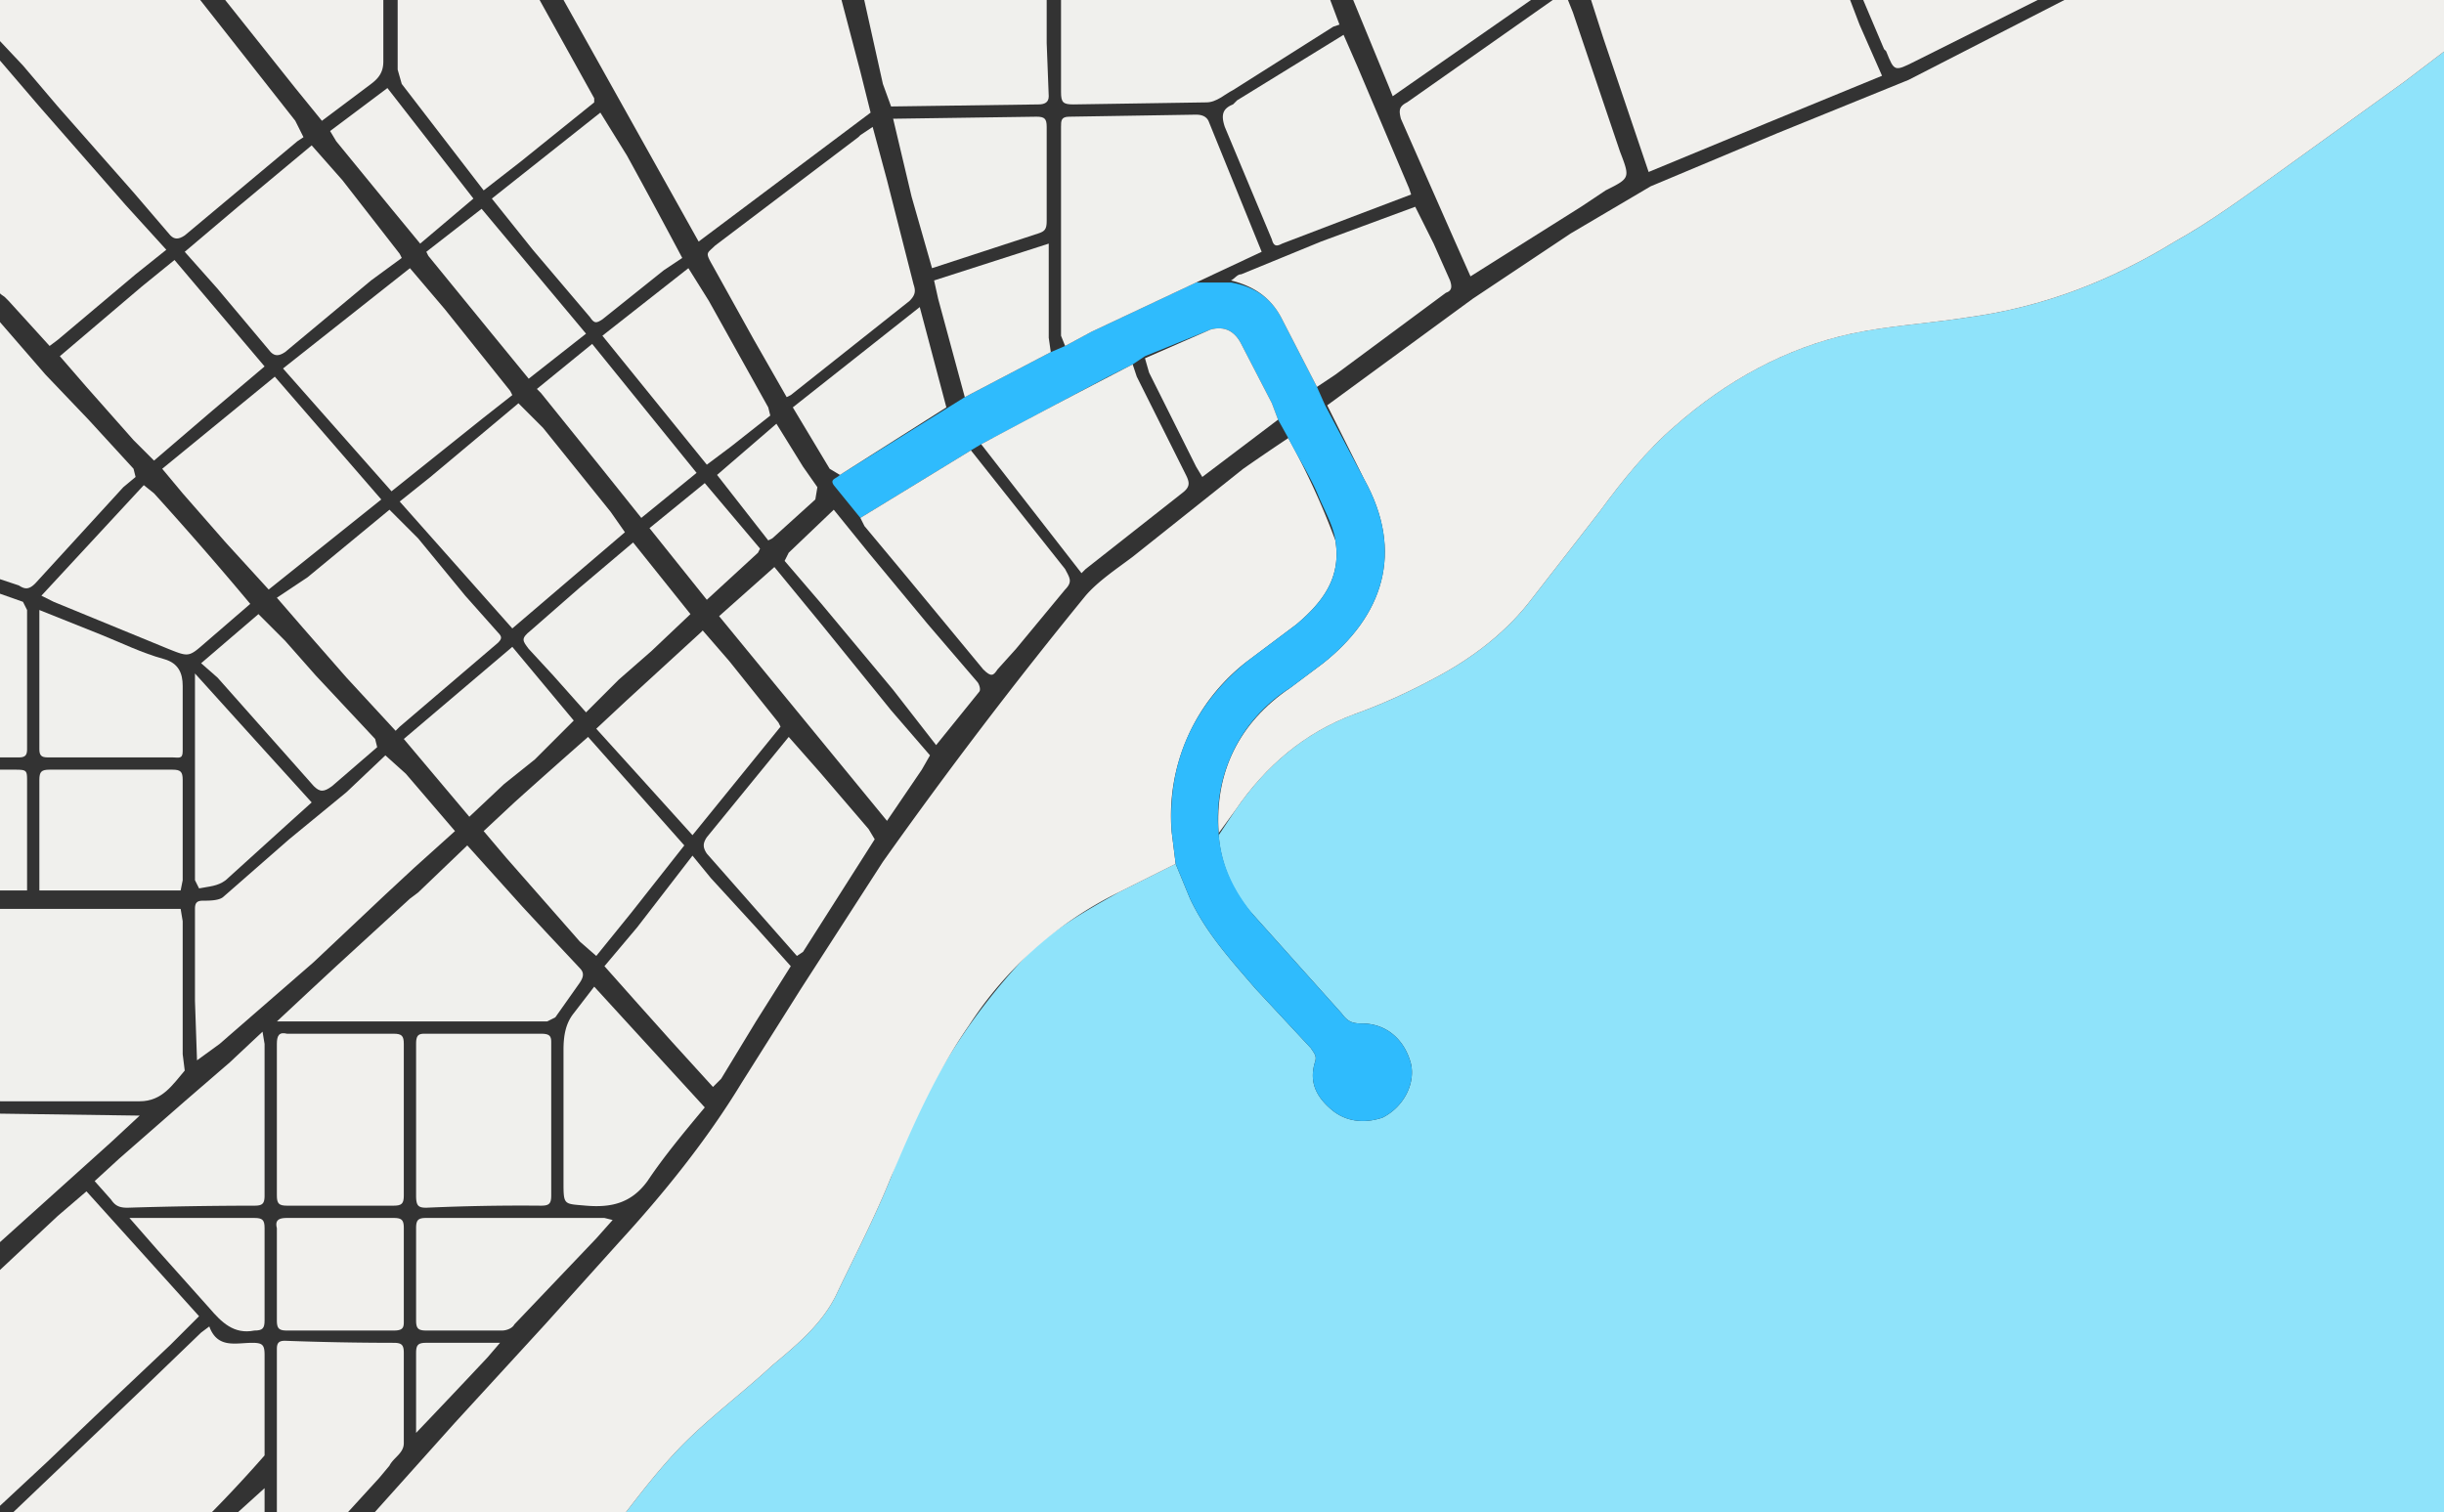 <svg xmlns="http://www.w3.org/2000/svg" xmlns:svg="http://www.w3.org/2000/svg" xmlns:xlink="http://www.w3.org/1999/xlink" id="svg36" width="1193.705" height="738.85" version="1.1" viewBox="0 0 1193.705 738.85" xml:space="preserve"><rect x="0" y="0" width="1193.705" height="738.85" fill="#333333" stroke="none"/><defs id="defs36"><color-profile id="color-profile2" name="sRGB-IEC61966-2.1" xlink:href="file:///C:/WINDOWS/system32/spool/drivers/color/sRGB%20Color%20Space%20Profile.icm"/><clipPath id="clipPath1" clipPathUnits="userSpaceOnUse"><rect style="fill:#000" id="rect2" width="1193.705" height="738.85" x="5.772" y="9.236"/></clipPath><clipPath id="clipPath2" clipPathUnits="userSpaceOnUse"><rect style="fill:#000" id="rect3" width="1193.705" height="738.85" x="5.772" y="9.236"/></clipPath><clipPath id="clipPath3" clipPathUnits="userSpaceOnUse"><rect style="fill:#000" id="rect4" width="1193.705" height="738.85" x="5.772" y="9.236"/></clipPath><clipPath id="clipPath4" clipPathUnits="userSpaceOnUse"><rect style="fill:#000" id="rect5" width="1193.705" height="738.85" x="5.772" y="9.236"/></clipPath><clipPath id="clipPath5" clipPathUnits="userSpaceOnUse"><rect style="fill:#000" id="rect6" width="1193.705" height="738.85" x="5.772" y="9.236"/></clipPath><clipPath id="clipPath6" clipPathUnits="userSpaceOnUse"><rect style="fill:#000" id="rect7" width="1193.705" height="738.85" x="5.772" y="9.236"/></clipPath><clipPath id="clipPath7" clipPathUnits="userSpaceOnUse"><rect style="fill:#000" id="rect8" width="1193.705" height="738.85" x="5.772" y="9.236"/></clipPath><clipPath id="clipPath8" clipPathUnits="userSpaceOnUse"><rect style="fill:#000" id="rect9" width="1193.705" height="738.85" x="5.772" y="9.236"/></clipPath><clipPath id="clipPath9" clipPathUnits="userSpaceOnUse"><rect style="fill:#000" id="rect10" width="1193.705" height="738.85" x="5.772" y="9.236"/></clipPath><clipPath id="clipPath10" clipPathUnits="userSpaceOnUse"><rect style="fill:#000" id="rect11" width="1193.705" height="738.85" x="5.772" y="9.236"/></clipPath><clipPath id="clipPath11" clipPathUnits="userSpaceOnUse"><rect style="fill:#000" id="rect12" width="1193.705" height="738.85" x="5.772" y="9.236"/></clipPath><clipPath id="clipPath12" clipPathUnits="userSpaceOnUse"><rect style="fill:#000" id="rect13" width="1193.705" height="738.85" x="5.772" y="9.236"/></clipPath><clipPath id="clipPath13" clipPathUnits="userSpaceOnUse"><rect style="fill:#000" id="rect14" width="1193.705" height="738.85" x="5.772" y="9.236"/></clipPath><clipPath id="clipPath14" clipPathUnits="userSpaceOnUse"><rect style="fill:#000" id="rect15" width="1193.705" height="738.85" x="5.772" y="9.236"/></clipPath><clipPath id="clipPath15" clipPathUnits="userSpaceOnUse"><rect style="fill:#000" id="rect16" width="1193.705" height="738.85" x="5.772" y="9.236"/></clipPath><clipPath id="clipPath16" clipPathUnits="userSpaceOnUse"><rect style="fill:#000" id="rect17" width="1193.705" height="738.85" x="5.772" y="9.236"/></clipPath><clipPath id="clipPath17" clipPathUnits="userSpaceOnUse"><rect style="fill:#000" id="rect18" width="1193.705" height="738.85" x="5.772" y="9.236"/></clipPath><clipPath id="clipPath18" clipPathUnits="userSpaceOnUse"><rect style="fill:#000" id="rect19" width="1193.705" height="738.85" x="5.772" y="9.236"/></clipPath><clipPath id="clipPath19" clipPathUnits="userSpaceOnUse"><rect style="fill:#000" id="rect20" width="1193.705" height="738.85" x="5.772" y="9.236"/></clipPath><clipPath id="clipPath20" clipPathUnits="userSpaceOnUse"><rect style="fill:#000" id="rect21" width="1193.705" height="738.85" x="5.772" y="9.236"/></clipPath><clipPath id="clipPath21" clipPathUnits="userSpaceOnUse"><rect style="fill:#000" id="rect22" width="1193.705" height="738.85" x="5.772" y="9.236"/></clipPath><clipPath id="clipPath22" clipPathUnits="userSpaceOnUse"><rect style="fill:#000" id="rect23" width="1193.705" height="738.85" x="5.772" y="9.236"/></clipPath><clipPath id="clipPath23" clipPathUnits="userSpaceOnUse"><rect style="fill:#000" id="rect24" width="1193.705" height="738.85" x="5.772" y="9.236"/></clipPath><clipPath id="clipPath24" clipPathUnits="userSpaceOnUse"><rect style="fill:#000" id="rect25" width="1193.705" height="738.85" x="5.772" y="9.236"/></clipPath><clipPath id="clipPath25" clipPathUnits="userSpaceOnUse"><rect style="fill:#000" id="rect26" width="1193.705" height="738.85" x="5.772" y="9.236"/></clipPath><clipPath id="clipPath26" clipPathUnits="userSpaceOnUse"><rect style="fill:#000" id="rect27" width="1193.705" height="738.85" x="5.772" y="9.236"/></clipPath><clipPath id="clipPath27" clipPathUnits="userSpaceOnUse"><rect style="fill:#000" id="rect28" width="1193.705" height="738.85" x="5.772" y="9.236"/></clipPath><clipPath id="clipPath28" clipPathUnits="userSpaceOnUse"><rect style="fill:#000" id="rect29" width="1193.705" height="738.85" x="5.772" y="9.236"/></clipPath><clipPath id="clipPath29" clipPathUnits="userSpaceOnUse"><rect style="fill:#000" id="rect30" width="1193.705" height="738.85" x="5.772" y="9.236"/></clipPath></defs><path id="path2" fill="#8fe3fa" d="M 1206,755.25 H 309 v -3 h 1 l -1,-1 c 10,-13 20,-26 31,-37 13,-13 29,-25 43,-38 12,-10 24,-20 31,-34 9,-19 19,-38 27,-58 a 305,305 0 0 1 66,-108 c 13,-13 29,-22 45,-31 l 28,-14 7,17 c 8,17 20,30 32,44 l 27,29 c 2,3 3,4 2,7 -3,10 1,17 8,23 7,6 16,7 25,4 10,-5 16,-16 14,-26 -3,-12 -12,-20 -24,-20 -5,0 -7,-1 -10,-5 l -43,-48 a 65,65 0 0 1 -17,-39 l 8,-12 c 15,-22 34,-38 58,-47 14,-5 27,-11 40,-18 17,-9 33,-21 45,-36 l 35,-45 c 11,-15 23,-30 37,-42 25,-22 54,-38 86,-45 19,-4 38,-5 57,-8 37,-5 70,-18 101,-37 18,-10 34,-22 51,-34 l 61,-44 25,-19 1,6 z" clip-path="url(#clipPath29)" transform="translate(-5.772,-9.236)"/><path id="path3" fill="#f1f0ed" d="m 1205,30.25 -25,19 -61,44 c -17,12 -33,24 -51,34 -31,19 -64,32 -101,37 -19,3 -38,4 -57,8 -32,7 -61,23 -86,45 -14,12 -26,27 -37,42 l -35,45 c -12,15 -28,27 -45,36 -13,7 -26,13 -40,18 -24,9 -43,25 -58,47 l -8,11 c -2,-30 10,-54 35,-71 l 16,-12 c 29,-23 40,-54 20,-90 l -18,-36 71,-52 48,-32 39,-23 62,-26 64,-26 78,-40 11,-7 6,-1 h 169 c 4,0 5,1 5,5 v 23 z" clip-path="url(#clipPath28)" transform="translate(-5.772,-9.236)"/><path id="path4" fill="#f1f0ed" d="m 580,431.25 -28,14 a 184,184 0 0 0 -73,65 c -16,23 -27,48 -38,74 -8,20 -18,39 -27,58 -7,14 -19,24 -31,34 -14,13 -30,25 -43,38 -11,11 -21,24 -31,37 v 1 l -2,3 H 184 l -1,-1 2,-2 43,-48 44,-48 36,-40 c 22,-24 43,-50 60,-78 l 29,-46 40,-62 a 2404,2404 0 0 1 99,-130 c 6,-7 15,-13 23,-19 l 54,-43 a 1223,1223 0 0 1 22,-15 363,363 0 0 1 23,50 c 3,18 -6,30 -19,41 l -24,18 a 95,95 0 0 0 -37,83 z" clip-path="url(#clipPath27)" transform="translate(-5.772,-9.236)"/><path id="path5" fill="#2fbbfd" d="m 580,431.25 -2,-16 c -2,-34 11,-62 37,-83 l 24,-18 c 13,-11 22,-23 19,-41 -1,-7 -5,-14 -8,-21 -4,-10 -10,-19 -15,-29 l -5,-9 -3,-8 -15,-29 c -3,-6 -8,-9 -15,-7 l -32,13 -6,4 -12,6 -62,33 -5,3 -54,33 -13,-16 c -2,-3 1,-3 3,-5 a 8878604,8878604 0 0 0 61,-38 l 42,-22 7,-3 13,-7 51,-24 h 17 c 12,2 20,8 25,18 l 17,33 4,9 19,36 c 20,36 9,67 -20,90 l -16,12 a 75,75 0 0 0 -35,71 c 1,16 8,29 17,40 l 43,48 c 3,4 5,5 10,5 12,0 21,8 24,20 2,10 -4,21 -14,26 -9,3 -18,2 -25,-4 -7,-6 -11,-13 -8,-23 1,-3 0,-4 -2,-7 l -27,-29 c -12,-14 -24,-27 -32,-44 z" clip-path="url(#clipPath26)" transform="translate(-5.772,-9.236)"/><path id="path6" fill="#f1f0ed" d="m 394,0.25 h 15 c 5,-1 6,1 7,6 l 10,38 5,20 -84,63 -71,-127 z m -393,24 -1,-22 5,-2 h 84 c 6,0 10,2 13,7 l 48,61 4,8 -3,2 -55,46 c -3,2 -5,2 -7,0 l -18,-21 -37,-42 -17,-20 z m 810,69 -22,-65 -9,-28 h 126 l 8,21 11,25 -56,23 z" clip-path="url(#clipPath25)" transform="translate(-5.772,-9.236)"/><path id="path7" fill="#f0f0ed" d="m 96,532.25 c -6,7 -11,15 -22,15 H 6 c -5,0 -6,-1 -6,-6 v -82 c 0,-5 1,-6 6,-6 h 88 l 1,6 v 65 z" clip-path="url(#clipPath24)" transform="translate(-5.772,-9.236)"/><path id="path8" fill="#f1f0ed" d="m 29,723.25 -29,27 v -111 c 0,-3 1,-5 3,-7 l 31,-29 14,-12 55,61 -14,14 -37,35 z m 749,-613 -54,34 -8,-18 -26,-59 c -1,-4 -1,-6 3,-8 l 74,-52 3,-2 4,10 23,68 c 5,13 5,13 -7,19 z m -584,268 10,9 24,28 -20,18 -14,13 -35,33 -46,40 -11,8 -1,-29 v -45 c 0,-3 1,-4 4,-4 3,0 8,0 10,-2 l 32,-28 28,-23 z m 232,-303 6,-4 7,26 13,51 c 1,3 1,5 -2,8 l -58,46 -2,1 -16,-28 -20,-36 c -4,-7 -3,-6 1,-10 l 70,-53 z m -414,673 65,-62 27,-26 4,-3 c 4,11 13,8 21,8 5,0 6,1 6,6 v 49 a 649,649 0 0 1 -33,35 H 9 l -5,-1 z" clip-path="url(#clipPath23)" transform="translate(-5.772,-9.236)"/><path id="path9" fill="#f0f0ed" d="m 210,445.25 24,-23 27,30 13,14 15,16 c 2,2 2,4 0,7 l -12,17 -4,2 H 141 l 15,-14 14,-13 36,-33 z m 314,-445 h 122 c 4,0 7,1 8,5 l 6,16 -3,1 -49,31 c -4,2 -8,6 -13,6 l -65,1 c -5,0 -6,-1 -6,-6 z" clip-path="url(#clipPath22)" transform="translate(-5.772,-9.236)"/><path id="path11" fill="#f1f0ed" d="m 200,1.25 5,-1 h 55 c 2,0 5,1 6,3 l 30,54 v 2 l -36,29 -18,14 -40,-52 -2,-7 z m -199,32 24,28 42,48 20,22 -15,12 -38,32 -4,3 -20,-22 -2,-2 c -8,-5 -8,-13 -8,-22 v -93 z m 255,169 -14,11 -45,36 -53,-60 62,-49 17,20 32,40 z m 55,67 -55,47 -55,-62 15,-12 43,-36 12,12 33,41 z m -170,32 15,-10 40,-33 14,14 23,28 16,18 c 2,2 2,3 0,5 l -48,41 -2,2 -24,-26 -21,-24 z m 285,-39 54,-33 46,58 c 2,4 4,6 0,10 l -24,29 -9,10 c -2,3 -3,4 -7,0 l -38,-46 -20,-24 z m -341,-24 55,-45 52,60 -55,44 -21,-23 -21,-24 z m 117,-103 -15,11 -42,35 c -3,2 -5,2 -7,0 l -26,-31 -16,-18 26,-22 36,-30 15,17 28,36 z" clip-path="url(#clipPath21)" transform="translate(-5.772,-9.236)"/><path id="path12" fill="#f0f0ed" d="m 662,26.25 7,16 25,59 1,3 -29,11 -34,13 c -2,1 -4,2 -5,-2 l -23,-55 c -2,-6 -1,-9 4,-11 l 2,-2 z m -453,536 v -43 c 0,-4 1,-5 4,-5 h 57 c 4,0 5,1 5,4 v 75 c 0,4 -1,5 -5,5 a 1031,1031 0 0 0 -56,1 c -4,0 -5,-1 -5,-6 z M 0,290.25 v -129 l 2,1 26,30 21,22 22,24 1,4 -6,5 -43,47 c -3,3 -5,3 -8,1 z m 485,-64 a 5183,5183 0 0 1 74,-39 l 2,6 24,48 c 2,4 2,6 -2,9 l -47,37 -2,2 z" clip-path="url(#clipPath20)" transform="translate(-5.772,-9.236)"/><path id="path14" fill="#f0f0ed" d="m 297,476.25 -8,-7 -36,-41 -11,-13 15,-14 a 4325,4325 0 0 1 36,-32 l 47,53 -26,33 z" clip-path="url(#clipPath19)" transform="translate(-5.772,-9.236)"/><path id="path15" fill="#f1f0ed" d="m 146,514.25 h 52 c 4,0 5,1 5,5 v 74 c 0,4 -1,5 -5,5 h -52 c -4,0 -5,-1 -5,-5 v -74 c 0,-4 1,-6 5,-5 z m 246,-33 -17,27 -17,28 -4,4 -20,-22 -17,-19 -16,-18 16,-19 27,-35 9,11 22,24 z" clip-path="url(#clipPath18)" transform="translate(-5.772,-9.236)"/><path id="path16" fill="#f0f0ed" d="m 441,61.25 -4,-11 -10,-45 -1,-5 h 91 v 30 l 1,26 c 0,3 -2,4 -5,4 z" clip-path="url(#clipPath17)" transform="translate(-5.772,-9.236)"/><path id="path17" fill="#f1f0ed" d="m 35,183.25 40,-34 16,-13 44,52 -26,22 -28,24 -10,-10 -23,-26 z m 156,548 -21,23 -3,1 h -22 c -3,0 -4,-1 -4,-4 v -83 c 0,-3 1,-4 4,-4 a 1474,1474 0 0 0 53,1 c 4,0 5,1 5,5 v 44 c 0,5 -5,7 -7,11 z" clip-path="url(#clipPath16)" transform="translate(-5.772,-9.236)"/><path id="path18" fill="#f0f0ed" d="m 299,64.25 13,21 a 3928,3928 0 0 1 27,50 l -9,6 -30,24 c -3,2 -4,2 -6,-1 l -28,-33 -20,-25 z m -18,517 v -59 c 0,-7 1,-13 5,-18 l 10,-13 54,59 c -10,12 -20,24 -28,36 -8,11 -18,13 -30,12 -11,-1 -11,0 -11,-12 z m 368,-383 -17,-33 c -5,-10 -13,-16 -25,-19 2,-1 3,-3 5,-3 l 39,-16 46,-17 9,18 8,18 c 1,3 1,5 -2,6 l -54,40 z m -258,171 15,17 24,28 3,5 -35,55 -3,2 -44,-50 c -2,-3 -2,-5 0,-8 z" clip-path="url(#clipPath15)" transform="translate(-5.772,-9.236)"/><path id="path19" fill="#f1f0ed" d="m 297,365.25 15,-14 36,-33 1,-1 13,15 24,30 1,2 -43,53 -28,-31 z" clip-path="url(#clipPath14)" transform="translate(-5.772,-9.236)"/><path id="path20" fill="#f0f0ed" d="m 460,378.25 -4,7 -17,25 -82,-100 27,-24 23,28 34,42 z m 1,-238 -10,-35 -9,-38 70,-1 c 4,0 5,1 5,5 v 46 c 0,4 -1,5 -4,6 z" clip-path="url(#clipPath13)" transform="translate(-5.772,-9.236)"/><path id="path21" fill="#f1f0ed" d="m 128,304.25 -22,19 c -8,7 -8,7 -18,3 l -56,-23 -6,-3 50,-54 5,4 a 1749,1749 0 0 1 47,54 z" clip-path="url(#clipPath12)" transform="translate(-5.772,-9.236)"/><path id="path23" fill="#f0f0ed" d="m 25,444.25 v -54 c 0,-4 1,-5 5,-5 h 60 c 4,0 5,1 5,5 v 49 l -1,5 z" clip-path="url(#clipPath11)" transform="translate(-5.772,-9.236)"/><path id="path25" fill="#f0f0ed" d="m 118,528.25 16,-15 1,6 v 74 c 0,4 -1,5 -5,5 a 2039,2039 0 0 0 -62,1 c -4,0 -6,-1 -8,-4 l -8,-9 12,-11 32,-28 z m 271,-245 2,-4 22,-21 17,21 29,35 24,28 c 1,1 2,4 1,5 l -21,26 -21,-27 -35,-42 z m -88,321 4,1 -8,9 -20,21 -20,21 c -1,2 -4,3 -6,3 h -37 c -4,0 -5,-1 -5,-5 v -45 c 0,-4 1,-5 5,-5 z" clip-path="url(#clipPath10)" transform="translate(-5.772,-9.236)"/><path id="path26" fill="#f1f0ed" d="m 382,212.25 -19,15 -12,9 -51,-63 42,-33 10,16 29,52 z M 193,1.25 v 38 c 0,5 -2,8 -6,11 l -24,18 -13,-16 -39,-49 -1,-3 h 4 a 45615,45615 0 0 1 79,1 z m -52,608 c -1,-4 1,-5 5,-5 h 52 c 4,0 5,1 5,5 v 46 c 0,3 -1,4 -5,4 h -52 c -4,0 -5,-1 -5,-5 z" clip-path="url(#clipPath9)" transform="translate(-5.772,-9.236)"/><path id="path27" fill="#f0f0ed" d="m 203,370.25 53,-45 30,36 -19,19 -15,12 -17,16 z m 89,-13 -16,-18 -12,-13 c -3,-4 -4,-5 1,-9 l 24,-21 26,-22 20,25 8,10 -19,18 -16,14 z m -102,17 -22,19 c -4,3 -6,3 -9,0 l -47,-53 -8,-7 28,-24 13,13 15,17 29,31 z m 278,-166 -52,33 -5,-3 -18,-30 62,-49 z m 216,-157 -21,-51 h 101 l 1,1 -79,55 z m -416,148 27,-22 51,63 -27,22 -20,-25 -29,-36 z m 194,-53 56,-18 v 46 l 1,7 -42,22 -13,-48 z m -248,-14 18,-14 9,-7 51,61 -28,22 -18,-22 -31,-38 z m 351,52 32,-14 c 7,-2 12,1 15,7 l 15,29 3,8 -37,28 -3,-5 -23,-46 z m -505,383 -60,54 v -64 c 0,-2 0,-4 3,-4 l 71,1 z" clip-path="url(#clipPath8)" transform="translate(-5.772,-9.236)"/><path id="path28" fill="#f1f0ed" d="m 167,73.25 28,-21 42,54 -26,22 -14,-17 -27,-33 z m 745,-73 h 103 l -4,4 -70,35 c -10,5 -10,5 -14,-5 l -1,-1 z m -777,639 v 15 c 0,4 -1,5 -5,5 -10,2 -16,-4 -22,-11 l -25,-28 -14,-16 h 61 c 4,0 5,1 5,5 z" clip-path="url(#clipPath7)" transform="translate(-5.772,-9.236)"/><path id="path30" fill="#f1f0ed" d="m 323,267.25 27,-22 27,32 -1,2 -25,23 z" clip-path="url(#clipPath6)" transform="translate(-5.772,-9.236)"/><path id="path31" fill="#f0f0ed" d="m 0,297.25 17,6 2,4 v 68 c 0,3 -1,4 -4,4 H 0 Z m 381,-24 -25,-32 29,-25 13,21 7,10 -1,6 -21,19 z m -381,112 h 12 c 7,0 7,0 7,6 v 53 H 7 c -7,0 -7,0 -7,-7 z m 209,324 v -39 c 0,-4 1,-5 5,-5 h 36 l -6,7 a 5188,5188 0 0 1 -35,37 z" clip-path="url(#clipPath5)" transform="translate(-5.772,-9.236)"/><path id="path33" fill="#6cd9f9" d="m 1205,30.25 2,-2 a 64594,64594 0 0 1 -1,177 v -169 z" clip-path="url(#clipPath4)" transform="translate(-5.772,-9.236)"/><path id="path34" fill="#f0f0ed" d="m 135,752.25 -3,3 h -18 l 21,-19 z" clip-path="url(#clipPath3)" transform="translate(-5.772,-9.236)"/><path id="path35" fill="#7cdff9" d="m 307,755.25 2,-3 v 3 z m 2,-3 v -1 l 1,1 z" clip-path="url(#clipPath2)" transform="translate(-5.772,-9.236)"/><path id="path36" fill="#f0f0ed" d="m 526,178.25 -2,-5 v -102 c 0,-3 0,-5 4,-5 l 62,-1 c 3,0 5,1 6,3 l 26,64 -32,15 -51,24 z m -501,174 v -45 l 30,12 c 10,4 20,9 31,12 7,2 9,7 9,13 v 32 c 0,4 -2,3 -5,3 H 29 c -3,0 -4,-1 -4,-4 z m 104,17 29,32 -10,9 -32,29 c -4,3 -8,3 -13,4 l -2,-4 v -101 z" clip-path="url(#clipPath1)" transform="translate(-5.772,-9.236)"/></svg>